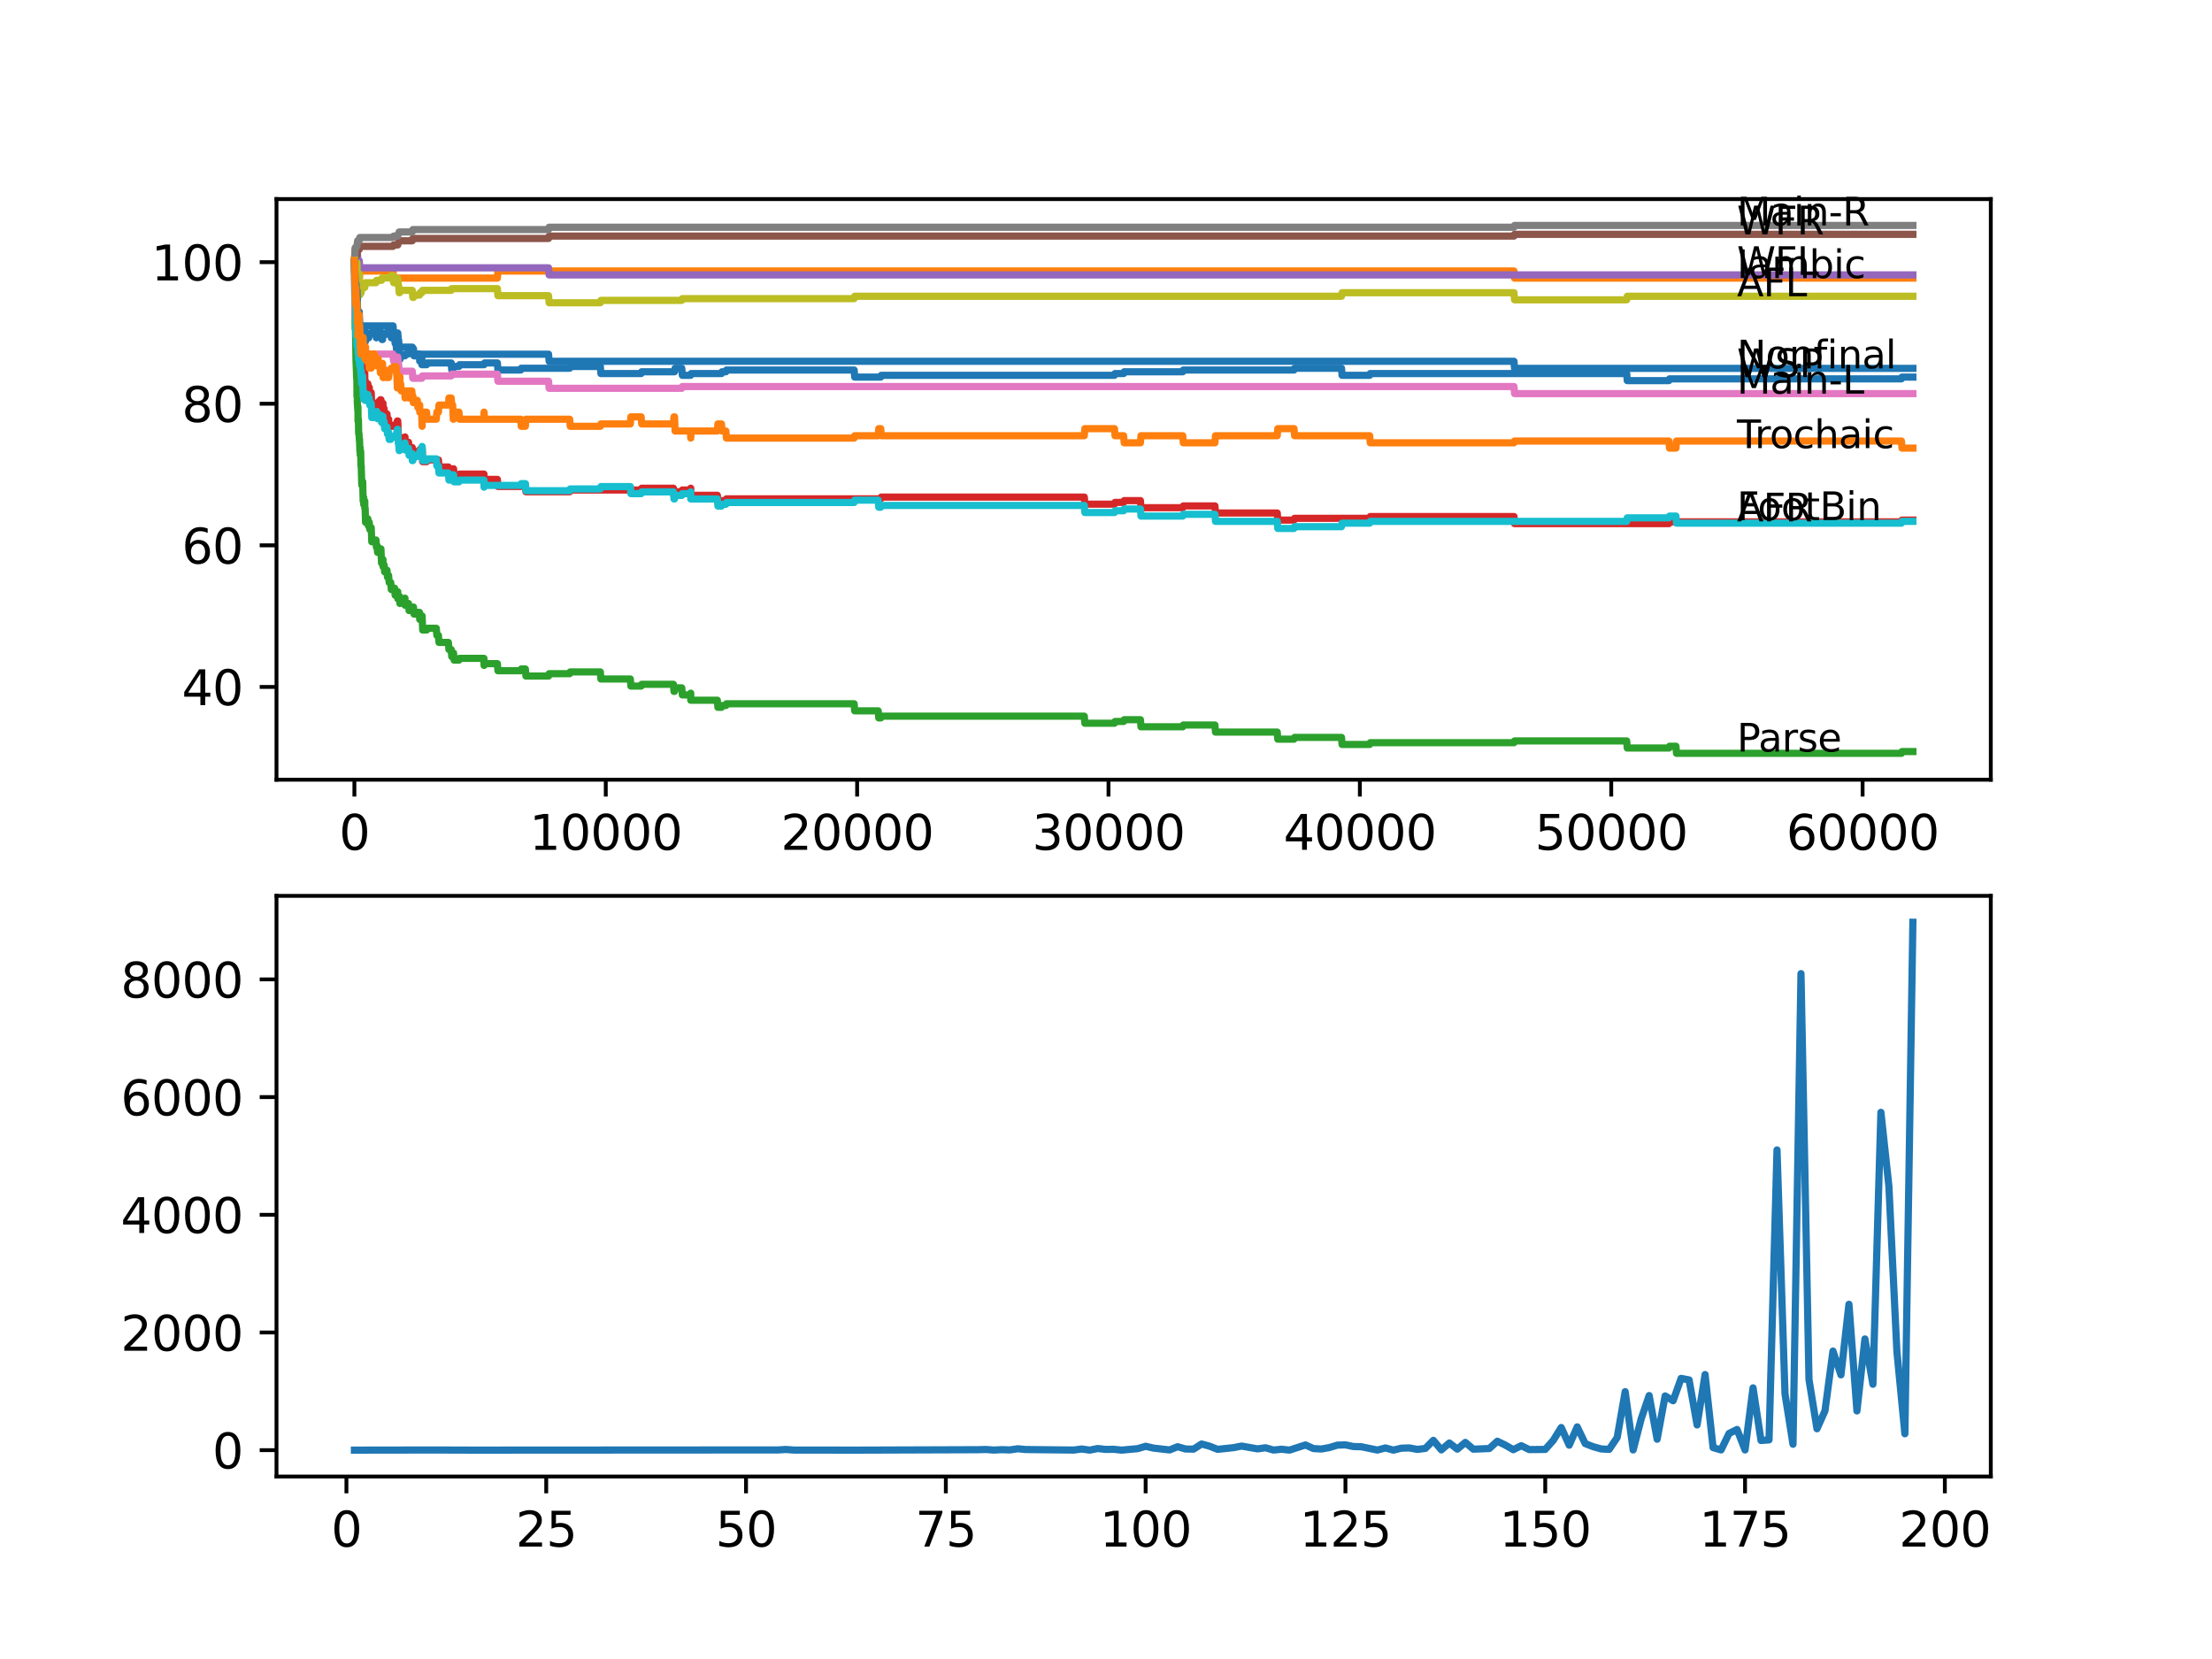 <?xml version="1.0" encoding="utf-8" standalone="no"?>
<!DOCTYPE svg PUBLIC "-//W3C//DTD SVG 1.1//EN"
  "http://www.w3.org/Graphics/SVG/1.1/DTD/svg11.dtd">
<svg xmlns:xlink="http://www.w3.org/1999/xlink" width="460.8pt" height="345.6pt" viewBox="0 0 460.8 345.6" xmlns="http://www.w3.org/2000/svg" version="1.1">
 <defs>
  <style type="text/css">*{stroke-linejoin: round; stroke-linecap: butt}</style>
 </defs>
 <g id="figure_1">
  <g id="patch_1">
   <path d="M 0 345.6 
L 460.8 345.6 
L 460.8 0 
L 0 0 
z
" style="fill: #ffffff"/>
  </g>
  <g id="axes_1">
   <g id="patch_2">
    <path d="M 57.6 162.432 
L 414.72 162.432 
L 414.72 41.472 
L 57.6 41.472 
z
" style="fill: #ffffff"/>
   </g>
   <g id="matplotlib.axis_1">
    <g id="xtick_1">
     <g id="line2d_1">
      <defs>
       <path id="m2c2f6fffdc" d="M 0 0 
L 0 3.5 
" style="stroke: #000000; stroke-width: 0.8"/>
      </defs>
      <g>
       <use xlink:href="#m2c2f6fffdc" x="73.827" y="162.432" style="stroke: #000000; stroke-width: 0.8"/>
      </g>
     </g>
     <g id="text_1">
      <!-- 0 -->
      <g transform="translate(70.646 177.03)scale(0.1 -0.1)">
       <defs>
        <path id="DejaVuSans-30" d="M 2034 4250 
Q 1547 4250 1301 3770 
Q 1056 3291 1056 2328 
Q 1056 1369 1301 889 
Q 1547 409 2034 409 
Q 2525 409 2770 889 
Q 3016 1369 3016 2328 
Q 3016 3291 2770 3770 
Q 2525 4250 2034 4250 
z
M 2034 4750 
Q 2819 4750 3233 4129 
Q 3647 3509 3647 2328 
Q 3647 1150 3233 529 
Q 2819 -91 2034 -91 
Q 1250 -91 836 529 
Q 422 1150 422 2328 
Q 422 3509 836 4129 
Q 1250 4750 2034 4750 
z
" transform="scale(0.016)"/>
       </defs>
       <use xlink:href="#DejaVuSans-30"/>
      </g>
     </g>
    </g>
    <g id="xtick_2">
     <g id="line2d_2">
      <g>
       <use xlink:href="#m2c2f6fffdc" x="126.192" y="162.432" style="stroke: #000000; stroke-width: 0.8"/>
      </g>
     </g>
     <g id="text_2">
      <!-- 10000 -->
      <g transform="translate(110.286 177.03)scale(0.1 -0.1)">
       <defs>
        <path id="DejaVuSans-31" d="M 794 531 
L 1825 531 
L 1825 4091 
L 703 3866 
L 703 4441 
L 1819 4666 
L 2450 4666 
L 2450 531 
L 3481 531 
L 3481 0 
L 794 0 
L 794 531 
z
" transform="scale(0.016)"/>
       </defs>
       <use xlink:href="#DejaVuSans-31"/>
       <use xlink:href="#DejaVuSans-30" x="63.623"/>
       <use xlink:href="#DejaVuSans-30" x="127.246"/>
       <use xlink:href="#DejaVuSans-30" x="190.869"/>
       <use xlink:href="#DejaVuSans-30" x="254.492"/>
      </g>
     </g>
    </g>
    <g id="xtick_3">
     <g id="line2d_3">
      <g>
       <use xlink:href="#m2c2f6fffdc" x="178.556" y="162.432" style="stroke: #000000; stroke-width: 0.8"/>
      </g>
     </g>
     <g id="text_3">
      <!-- 20000 -->
      <g transform="translate(162.65 177.03)scale(0.1 -0.1)">
       <defs>
        <path id="DejaVuSans-32" d="M 1228 531 
L 3431 531 
L 3431 0 
L 469 0 
L 469 531 
Q 828 903 1448 1529 
Q 2069 2156 2228 2338 
Q 2531 2678 2651 2914 
Q 2772 3150 2772 3378 
Q 2772 3750 2511 3984 
Q 2250 4219 1831 4219 
Q 1534 4219 1204 4116 
Q 875 4013 500 3803 
L 500 4441 
Q 881 4594 1212 4672 
Q 1544 4750 1819 4750 
Q 2544 4750 2975 4387 
Q 3406 4025 3406 3419 
Q 3406 3131 3298 2873 
Q 3191 2616 2906 2266 
Q 2828 2175 2409 1742 
Q 1991 1309 1228 531 
z
" transform="scale(0.016)"/>
       </defs>
       <use xlink:href="#DejaVuSans-32"/>
       <use xlink:href="#DejaVuSans-30" x="63.623"/>
       <use xlink:href="#DejaVuSans-30" x="127.246"/>
       <use xlink:href="#DejaVuSans-30" x="190.869"/>
       <use xlink:href="#DejaVuSans-30" x="254.492"/>
      </g>
     </g>
    </g>
    <g id="xtick_4">
     <g id="line2d_4">
      <g>
       <use xlink:href="#m2c2f6fffdc" x="230.921" y="162.432" style="stroke: #000000; stroke-width: 0.8"/>
      </g>
     </g>
     <g id="text_4">
      <!-- 30000 -->
      <g transform="translate(215.015 177.03)scale(0.1 -0.1)">
       <defs>
        <path id="DejaVuSans-33" d="M 2597 2516 
Q 3050 2419 3304 2112 
Q 3559 1806 3559 1356 
Q 3559 666 3084 287 
Q 2609 -91 1734 -91 
Q 1441 -91 1130 -33 
Q 819 25 488 141 
L 488 750 
Q 750 597 1062 519 
Q 1375 441 1716 441 
Q 2309 441 2620 675 
Q 2931 909 2931 1356 
Q 2931 1769 2642 2001 
Q 2353 2234 1838 2234 
L 1294 2234 
L 1294 2753 
L 1863 2753 
Q 2328 2753 2575 2939 
Q 2822 3125 2822 3475 
Q 2822 3834 2567 4026 
Q 2313 4219 1838 4219 
Q 1578 4219 1281 4162 
Q 984 4106 628 3988 
L 628 4550 
Q 988 4650 1302 4700 
Q 1616 4750 1894 4750 
Q 2613 4750 3031 4423 
Q 3450 4097 3450 3541 
Q 3450 3153 3228 2886 
Q 3006 2619 2597 2516 
z
" transform="scale(0.016)"/>
       </defs>
       <use xlink:href="#DejaVuSans-33"/>
       <use xlink:href="#DejaVuSans-30" x="63.623"/>
       <use xlink:href="#DejaVuSans-30" x="127.246"/>
       <use xlink:href="#DejaVuSans-30" x="190.869"/>
       <use xlink:href="#DejaVuSans-30" x="254.492"/>
      </g>
     </g>
    </g>
    <g id="xtick_5">
     <g id="line2d_5">
      <g>
       <use xlink:href="#m2c2f6fffdc" x="283.285" y="162.432" style="stroke: #000000; stroke-width: 0.8"/>
      </g>
     </g>
     <g id="text_5">
      <!-- 40000 -->
      <g transform="translate(267.379 177.03)scale(0.1 -0.1)">
       <defs>
        <path id="DejaVuSans-34" d="M 2419 4116 
L 825 1625 
L 2419 1625 
L 2419 4116 
z
M 2253 4666 
L 3047 4666 
L 3047 1625 
L 3713 1625 
L 3713 1100 
L 3047 1100 
L 3047 0 
L 2419 0 
L 2419 1100 
L 313 1100 
L 313 1709 
L 2253 4666 
z
" transform="scale(0.016)"/>
       </defs>
       <use xlink:href="#DejaVuSans-34"/>
       <use xlink:href="#DejaVuSans-30" x="63.623"/>
       <use xlink:href="#DejaVuSans-30" x="127.246"/>
       <use xlink:href="#DejaVuSans-30" x="190.869"/>
       <use xlink:href="#DejaVuSans-30" x="254.492"/>
      </g>
     </g>
    </g>
    <g id="xtick_6">
     <g id="line2d_6">
      <g>
       <use xlink:href="#m2c2f6fffdc" x="335.65" y="162.432" style="stroke: #000000; stroke-width: 0.8"/>
      </g>
     </g>
     <g id="text_6">
      <!-- 50000 -->
      <g transform="translate(319.744 177.03)scale(0.1 -0.1)">
       <defs>
        <path id="DejaVuSans-35" d="M 691 4666 
L 3169 4666 
L 3169 4134 
L 1269 4134 
L 1269 2991 
Q 1406 3038 1543 3061 
Q 1681 3084 1819 3084 
Q 2600 3084 3056 2656 
Q 3513 2228 3513 1497 
Q 3513 744 3044 326 
Q 2575 -91 1722 -91 
Q 1428 -91 1123 -41 
Q 819 9 494 109 
L 494 744 
Q 775 591 1075 516 
Q 1375 441 1709 441 
Q 2250 441 2565 725 
Q 2881 1009 2881 1497 
Q 2881 1984 2565 2268 
Q 2250 2553 1709 2553 
Q 1456 2553 1204 2497 
Q 953 2441 691 2322 
L 691 4666 
z
" transform="scale(0.016)"/>
       </defs>
       <use xlink:href="#DejaVuSans-35"/>
       <use xlink:href="#DejaVuSans-30" x="63.623"/>
       <use xlink:href="#DejaVuSans-30" x="127.246"/>
       <use xlink:href="#DejaVuSans-30" x="190.869"/>
       <use xlink:href="#DejaVuSans-30" x="254.492"/>
      </g>
     </g>
    </g>
    <g id="xtick_7">
     <g id="line2d_7">
      <g>
       <use xlink:href="#m2c2f6fffdc" x="388.014" y="162.432" style="stroke: #000000; stroke-width: 0.8"/>
      </g>
     </g>
     <g id="text_7">
      <!-- 60000 -->
      <g transform="translate(372.108 177.03)scale(0.1 -0.1)">
       <defs>
        <path id="DejaVuSans-36" d="M 2113 2584 
Q 1688 2584 1439 2293 
Q 1191 2003 1191 1497 
Q 1191 994 1439 701 
Q 1688 409 2113 409 
Q 2538 409 2786 701 
Q 3034 994 3034 1497 
Q 3034 2003 2786 2293 
Q 2538 2584 2113 2584 
z
M 3366 4563 
L 3366 3988 
Q 3128 4100 2886 4159 
Q 2644 4219 2406 4219 
Q 1781 4219 1451 3797 
Q 1122 3375 1075 2522 
Q 1259 2794 1537 2939 
Q 1816 3084 2150 3084 
Q 2853 3084 3261 2657 
Q 3669 2231 3669 1497 
Q 3669 778 3244 343 
Q 2819 -91 2113 -91 
Q 1303 -91 875 529 
Q 447 1150 447 2328 
Q 447 3434 972 4092 
Q 1497 4750 2381 4750 
Q 2619 4750 2861 4703 
Q 3103 4656 3366 4563 
z
" transform="scale(0.016)"/>
       </defs>
       <use xlink:href="#DejaVuSans-36"/>
       <use xlink:href="#DejaVuSans-30" x="63.623"/>
       <use xlink:href="#DejaVuSans-30" x="127.246"/>
       <use xlink:href="#DejaVuSans-30" x="190.869"/>
       <use xlink:href="#DejaVuSans-30" x="254.492"/>
      </g>
     </g>
    </g>
   </g>
   <g id="matplotlib.axis_2">
    <g id="ytick_1">
     <g id="line2d_8">
      <defs>
       <path id="m0e33eed264" d="M 0 0 
L -3.5 0 
" style="stroke: #000000; stroke-width: 0.8"/>
      </defs>
      <g>
       <use xlink:href="#m0e33eed264" x="57.6" y="143.096" style="stroke: #000000; stroke-width: 0.8"/>
      </g>
     </g>
     <g id="text_8">
      <!-- 40 -->
      <g transform="translate(37.875 146.895)scale(0.1 -0.1)">
       <use xlink:href="#DejaVuSans-34"/>
       <use xlink:href="#DejaVuSans-30" x="63.623"/>
      </g>
     </g>
    </g>
    <g id="ytick_2">
     <g id="line2d_9">
      <g>
       <use xlink:href="#m0e33eed264" x="57.6" y="113.602" style="stroke: #000000; stroke-width: 0.8"/>
      </g>
     </g>
     <g id="text_9">
      <!-- 60 -->
      <g transform="translate(37.875 117.401)scale(0.1 -0.1)">
       <use xlink:href="#DejaVuSans-36"/>
       <use xlink:href="#DejaVuSans-30" x="63.623"/>
      </g>
     </g>
    </g>
    <g id="ytick_3">
     <g id="line2d_10">
      <g>
       <use xlink:href="#m0e33eed264" x="57.6" y="84.108" style="stroke: #000000; stroke-width: 0.8"/>
      </g>
     </g>
     <g id="text_10">
      <!-- 80 -->
      <g transform="translate(37.875 87.907)scale(0.1 -0.1)">
       <defs>
        <path id="DejaVuSans-38" d="M 2034 2216 
Q 1584 2216 1326 1975 
Q 1069 1734 1069 1313 
Q 1069 891 1326 650 
Q 1584 409 2034 409 
Q 2484 409 2743 651 
Q 3003 894 3003 1313 
Q 3003 1734 2745 1975 
Q 2488 2216 2034 2216 
z
M 1403 2484 
Q 997 2584 770 2862 
Q 544 3141 544 3541 
Q 544 4100 942 4425 
Q 1341 4750 2034 4750 
Q 2731 4750 3128 4425 
Q 3525 4100 3525 3541 
Q 3525 3141 3298 2862 
Q 3072 2584 2669 2484 
Q 3125 2378 3379 2068 
Q 3634 1759 3634 1313 
Q 3634 634 3220 271 
Q 2806 -91 2034 -91 
Q 1263 -91 848 271 
Q 434 634 434 1313 
Q 434 1759 690 2068 
Q 947 2378 1403 2484 
z
M 1172 3481 
Q 1172 3119 1398 2916 
Q 1625 2713 2034 2713 
Q 2441 2713 2670 2916 
Q 2900 3119 2900 3481 
Q 2900 3844 2670 4047 
Q 2441 4250 2034 4250 
Q 1625 4250 1398 4047 
Q 1172 3844 1172 3481 
z
" transform="scale(0.016)"/>
       </defs>
       <use xlink:href="#DejaVuSans-38"/>
       <use xlink:href="#DejaVuSans-30" x="63.623"/>
      </g>
     </g>
    </g>
    <g id="ytick_4">
     <g id="line2d_11">
      <g>
       <use xlink:href="#m0e33eed264" x="57.6" y="54.614" style="stroke: #000000; stroke-width: 0.8"/>
      </g>
     </g>
     <g id="text_11">
      <!-- 100 -->
      <g transform="translate(31.512 58.413)scale(0.1 -0.1)">
       <use xlink:href="#DejaVuSans-31"/>
       <use xlink:href="#DejaVuSans-30" x="63.623"/>
       <use xlink:href="#DejaVuSans-30" x="127.246"/>
      </g>
     </g>
    </g>
   </g>
   <g id="line2d_12">
    <path d="M 73.833 54.245 
L 73.843 53.95 
L 73.88 55.671 
L 73.901 54.934 
L 73.99 59.8 
L 74.026 59.431 
L 74.037 59.431 
L 74.147 61.521 
L 74.152 61.152 
L 74.168 61.152 
L 74.194 64.101 
L 74.283 63.364 
L 74.346 62.258 
L 74.351 63.733 
L 74.403 62.627 
L 74.409 62.627 
L 74.43 62.258 
L 74.44 65.207 
L 74.482 64.839 
L 74.545 66.313 
L 74.592 65.576 
L 74.65 65.576 
L 74.707 65.207 
L 74.712 66.682 
L 74.744 66.682 
L 74.822 66.682 
L 74.828 66.313 
L 74.901 68.525 
L 74.906 68.525 
L 74.943 68.525 
L 74.948 70 
L 75.053 68.894 
L 75.069 68.894 
L 75.184 68.157 
L 75.257 69.631 
L 75.294 69.263 
L 75.325 69.263 
L 75.44 70.737 
L 75.451 70.737 
L 75.576 69.631 
L 75.655 69.631 
L 75.781 68.525 
L 75.922 68.525 
L 75.99 68.157 
L 75.995 69.631 
L 76.016 69.631 
L 76.074 69.631 
L 76.147 71.106 
L 76.184 70.737 
L 76.283 70.737 
L 76.399 70.369 
L 76.812 70.369 
L 76.933 69.631 
L 77.226 69.631 
L 77.341 69.263 
L 77.975 69.263 
L 78.09 68.894 
L 78.331 68.894 
L 78.404 70.369 
L 78.441 70 
L 78.765 70 
L 78.881 69.631 
L 79.132 69.631 
L 79.247 69.263 
L 79.472 69.263 
L 79.588 70.737 
L 79.687 70.737 
L 79.813 69.631 
L 80.473 69.631 
L 80.588 69.263 
L 80.719 69.263 
L 80.834 68.894 
L 81.405 68.894 
L 81.52 70.369 
L 81.876 70.369 
L 81.991 70.074 
L 82.201 70.074 
L 82.316 71.549 
L 82.504 71.549 
L 82.619 73.023 
L 82.651 73.023 
L 82.771 72.286 
L 82.866 72.286 
L 82.981 73.761 
L 83.044 73.761 
L 83.159 73.392 
L 83.243 73.392 
L 83.311 74.867 
L 83.353 74.498 
L 83.468 74.498 
L 83.583 74.129 
L 84.342 74.129 
L 84.457 73.761 
L 85.007 73.761 
L 85.123 73.392 
L 85.793 73.392 
L 85.908 73.023 
L 85.992 73.023 
L 86.107 72.655 
L 86.138 72.655 
L 86.254 74.129 
L 86.934 74.129 
L 87.05 73.761 
L 87.39 73.761 
L 87.432 75.235 
L 87.5 74.867 
L 87.83 74.867 
L 87.882 74.498 
L 87.887 75.973 
L 87.924 75.973 
L 88.872 75.973 
L 88.987 75.604 
L 93.993 75.604 
L 94.108 77.079 
L 94.302 77.079 
L 94.422 76.341 
L 95.611 76.341 
L 95.726 75.973 
L 100.837 75.973 
L 100.952 75.604 
L 103.612 75.604 
L 103.728 77.079 
L 108.472 77.079 
L 108.587 76.71 
L 118.672 76.71 
L 118.788 76.341 
L 125.061 76.341 
L 125.176 77.816 
L 133.56 77.816 
L 133.675 77.447 
L 140.519 77.447 
L 140.639 76.71 
L 142.027 76.71 
L 142.142 78.185 
L 143.87 78.185 
L 143.985 77.816 
L 150.301 77.816 
L 150.416 77.447 
L 151.217 77.447 
L 151.332 77.079 
L 177.933 77.079 
L 178.049 78.553 
L 183.473 78.553 
L 183.589 78.185 
L 232.167 78.185 
L 232.282 77.816 
L 234.073 77.816 
L 234.188 77.447 
L 246.389 77.447 
L 246.505 77.079 
L 269.566 77.079 
L 269.681 76.71 
L 279.463 76.71 
L 279.578 78.185 
L 285.328 78.185 
L 285.443 77.816 
L 338.87 77.816 
L 338.986 79.291 
L 347.668 79.291 
L 347.783 78.922 
L 396.105 78.922 
L 396.22 78.553 
L 398.487 78.553 
L 398.487 78.553 
" clip-path="url(#pdcbda354fb)" style="fill: none; stroke: #1f77b4; stroke-width: 1.5; stroke-linecap: square"/>
   </g>
   <g id="line2d_13">
    <path d="M 73.833 54.614 
L 73.843 56.089 
L 73.932 52.033 
L 74.372 52.033 
L 74.493 54.983 
L 74.828 54.983 
L 74.896 57.932 
L 74.943 56.457 
L 81.876 56.457 
L 81.991 57.932 
L 103.612 57.932 
L 103.728 56.457 
L 315.39 56.457 
L 315.505 57.932 
L 398.487 57.932 
L 398.487 57.932 
" clip-path="url(#pdcbda354fb)" style="fill: none; stroke: #ff7f0e; stroke-width: 1.5; stroke-linecap: square"/>
   </g>
   <g id="line2d_14">
    <path d="M 73.833 56.089 
L 73.869 55.302 
L 73.88 58.252 
L 73.885 58.252 
L 73.99 68.525 
L 74.026 67.862 
L 74.037 67.862 
L 74.173 75.555 
L 74.184 75.555 
L 74.304 78.873 
L 74.309 78.873 
L 74.346 78.136 
L 74.362 82.56 
L 74.377 81.822 
L 74.383 81.822 
L 74.43 81.085 
L 74.44 84.034 
L 74.545 85.509 
L 74.55 85.14 
L 74.555 85.14 
L 74.571 84.772 
L 74.582 87.721 
L 74.629 87.721 
L 74.65 87.721 
L 74.665 87.352 
L 74.712 90.302 
L 74.723 90.302 
L 74.775 90.302 
L 74.875 91.85 
L 74.89 91.482 
L 74.896 91.482 
L 74.974 94.062 
L 75.011 93.694 
L 75.016 93.694 
L 75.042 93.325 
L 75.048 94.8 
L 75.116 94.431 
L 75.121 94.431 
L 75.142 94.062 
L 75.189 97.012 
L 75.194 97.012 
L 75.247 97.012 
L 75.367 101.067 
L 75.451 101.067 
L 75.55 100.33 
L 75.655 104.385 
L 75.671 103.648 
L 75.77 103.648 
L 75.775 105.123 
L 75.88 104.754 
L 75.922 104.754 
L 75.99 104.385 
L 75.995 105.86 
L 76.016 105.86 
L 76.069 105.86 
L 76.147 108.809 
L 76.184 108.441 
L 76.283 108.441 
L 76.399 108.072 
L 76.629 108.072 
L 76.744 109.547 
L 76.812 109.547 
L 76.917 108.809 
L 77.032 110.284 
L 77.226 110.284 
L 77.331 109.915 
L 77.451 112.865 
L 77.975 112.865 
L 78.09 112.496 
L 78.331 112.496 
L 78.404 113.971 
L 78.441 113.602 
L 78.54 113.602 
L 78.655 115.077 
L 78.765 115.077 
L 78.881 114.708 
L 79.132 114.708 
L 79.247 114.339 
L 79.357 114.339 
L 79.478 117.289 
L 79.687 117.289 
L 79.781 116.552 
L 79.787 118.026 
L 79.792 117.658 
L 80.007 117.658 
L 80.122 119.132 
L 80.473 119.132 
L 80.588 118.764 
L 80.614 118.764 
L 80.719 120.238 
L 80.724 119.87 
L 80.954 119.87 
L 81.069 121.344 
L 81.405 121.344 
L 81.52 122.819 
L 81.876 122.819 
L 81.991 122.524 
L 82.201 122.524 
L 82.316 123.999 
L 82.651 123.999 
L 82.771 123.261 
L 82.86 123.261 
L 82.866 124.736 
L 82.97 124.245 
L 83.243 124.245 
L 83.311 125.719 
L 83.353 125.351 
L 83.468 125.351 
L 83.583 124.982 
L 84.342 124.982 
L 84.368 124.613 
L 84.374 126.088 
L 84.437 126.088 
L 85.007 126.088 
L 85.102 125.719 
L 85.217 127.194 
L 85.793 127.194 
L 85.908 126.825 
L 85.992 126.825 
L 86.107 126.457 
L 86.138 126.457 
L 86.254 127.931 
L 86.934 127.931 
L 87.05 127.563 
L 87.39 127.563 
L 87.432 129.037 
L 87.5 128.669 
L 87.83 128.669 
L 87.934 128.3 
L 88.055 131.249 
L 88.872 131.249 
L 88.987 130.881 
L 90.888 130.881 
L 91.003 132.355 
L 91.333 132.355 
L 91.448 133.83 
L 93.407 133.83 
L 93.522 135.305 
L 93.993 135.305 
L 94.108 136.78 
L 94.302 136.78 
L 94.422 136.042 
L 94.485 136.042 
L 94.6 137.517 
L 95.611 137.517 
L 95.726 137.148 
L 100.816 137.148 
L 100.837 138.623 
L 100.926 138.254 
L 103.612 138.254 
L 103.728 139.729 
L 108.472 139.729 
L 108.587 139.36 
L 109.446 139.36 
L 109.561 140.835 
L 114.274 140.835 
L 114.389 140.343 
L 118.672 140.343 
L 118.788 139.975 
L 125.061 139.975 
L 125.176 141.449 
L 131.313 141.449 
L 131.428 142.924 
L 133.56 142.924 
L 133.675 142.555 
L 140.288 142.555 
L 140.404 144.03 
L 140.519 144.03 
L 140.639 143.293 
L 142.027 143.293 
L 142.142 144.768 
L 143.87 144.768 
L 143.891 144.399 
L 143.896 145.874 
L 143.964 145.874 
L 149.437 145.874 
L 149.552 147.348 
L 150.301 147.348 
L 150.416 146.98 
L 151.217 146.98 
L 151.332 146.611 
L 177.933 146.611 
L 178.049 148.086 
L 182.945 148.086 
L 183.06 149.56 
L 183.473 149.56 
L 183.589 149.192 
L 225.878 149.192 
L 225.993 150.666 
L 232.167 150.666 
L 232.282 150.298 
L 234.073 150.298 
L 234.188 149.929 
L 237.571 149.929 
L 237.686 151.404 
L 246.389 151.404 
L 246.505 151.035 
L 253.092 151.035 
L 253.207 152.51 
L 266.073 152.51 
L 266.188 153.984 
L 269.566 153.984 
L 269.681 153.616 
L 279.463 153.616 
L 279.578 155.09 
L 285.328 155.09 
L 285.443 154.722 
L 315.39 154.722 
L 315.505 154.353 
L 338.87 154.353 
L 338.986 155.828 
L 347.668 155.828 
L 347.783 155.459 
L 349.129 155.459 
L 349.244 156.934 
L 396.105 156.934 
L 396.22 156.565 
L 398.487 156.565 
L 398.487 156.565 
" clip-path="url(#pdcbda354fb)" style="fill: none; stroke: #2ca02c; stroke-width: 1.5; stroke-linecap: square"/>
   </g>
   <g id="line2d_15">
    <path d="M 73.833 54.614 
L 73.885 54.614 
L 73.969 60.513 
L 74.011 59.898 
L 74.021 59.898 
L 74.063 59.235 
L 74.068 60.709 
L 74.095 60.341 
L 74.194 62.995 
L 74.21 62.627 
L 74.22 62.627 
L 74.309 64.839 
L 74.335 64.101 
L 74.351 64.101 
L 74.472 67.419 
L 74.545 67.419 
L 74.576 66.682 
L 74.582 68.157 
L 74.644 68.157 
L 74.65 68.157 
L 74.665 67.788 
L 74.671 69.263 
L 74.744 69.263 
L 74.775 69.263 
L 74.901 74.056 
L 74.943 74.056 
L 74.964 73.318 
L 74.969 74.793 
L 75.042 74.056 
L 75.069 75.53 
L 75.152 74.793 
L 75.247 74.793 
L 75.257 76.268 
L 75.357 75.899 
L 75.451 75.899 
L 75.55 75.162 
L 75.655 77.742 
L 75.665 77.374 
L 75.77 77.005 
L 75.775 78.48 
L 75.88 78.111 
L 75.922 78.111 
L 75.99 77.742 
L 75.995 79.217 
L 76.016 79.217 
L 76.069 79.217 
L 76.147 80.692 
L 76.179 80.323 
L 76.283 80.323 
L 76.399 79.954 
L 76.629 79.954 
L 76.744 81.429 
L 76.812 81.429 
L 76.917 80.692 
L 77.032 82.166 
L 77.226 82.166 
L 77.331 81.798 
L 77.451 84.747 
L 77.975 84.747 
L 78.09 84.378 
L 78.404 84.378 
L 78.519 84.01 
L 78.765 84.01 
L 78.881 83.641 
L 79.132 83.641 
L 79.247 83.272 
L 79.357 83.272 
L 79.472 84.747 
L 79.687 84.747 
L 79.781 84.01 
L 79.787 85.484 
L 79.792 85.116 
L 80.007 85.116 
L 80.122 86.591 
L 80.473 86.591 
L 80.588 86.222 
L 80.614 86.222 
L 80.719 87.697 
L 80.724 87.328 
L 80.954 87.328 
L 81.069 88.803 
L 82.201 88.803 
L 82.316 88.434 
L 82.651 88.434 
L 82.771 87.697 
L 82.86 87.697 
L 82.981 90.646 
L 83.044 90.646 
L 83.159 92.121 
L 83.311 92.121 
L 83.426 91.752 
L 83.468 91.752 
L 83.583 91.383 
L 84.342 91.383 
L 84.368 91.015 
L 84.374 92.489 
L 84.437 92.489 
L 85.007 92.489 
L 85.102 92.121 
L 85.217 93.595 
L 85.793 93.595 
L 85.882 93.227 
L 85.887 94.701 
L 85.992 94.701 
L 86.107 94.333 
L 86.934 94.333 
L 87.05 93.964 
L 87.432 93.964 
L 87.547 93.595 
L 87.83 93.595 
L 87.934 93.227 
L 88.055 96.176 
L 88.872 96.176 
L 88.987 95.807 
L 91.333 95.807 
L 91.448 97.282 
L 93.407 97.282 
L 93.522 98.757 
L 93.993 98.757 
L 94.108 98.388 
L 94.302 98.388 
L 94.422 97.651 
L 94.485 97.651 
L 94.6 99.125 
L 95.611 99.125 
L 95.726 98.757 
L 100.816 98.757 
L 100.837 100.232 
L 100.926 99.863 
L 103.612 99.863 
L 103.728 101.338 
L 108.472 101.338 
L 108.587 100.969 
L 109.446 100.969 
L 109.561 102.444 
L 118.672 102.444 
L 118.788 102.075 
L 133.56 102.075 
L 133.675 101.706 
L 140.288 101.706 
L 140.404 103.181 
L 140.519 103.181 
L 140.639 102.444 
L 142.027 102.444 
L 142.142 102.075 
L 143.87 102.075 
L 143.891 101.706 
L 143.896 103.181 
L 143.964 103.181 
L 149.437 103.181 
L 149.552 104.656 
L 150.301 104.656 
L 150.416 104.287 
L 151.217 104.287 
L 151.332 103.918 
L 183.473 103.918 
L 183.589 103.55 
L 225.878 103.55 
L 225.993 105.024 
L 232.167 105.024 
L 232.282 104.656 
L 234.073 104.656 
L 234.188 104.287 
L 237.571 104.287 
L 237.686 105.762 
L 246.389 105.762 
L 246.505 105.393 
L 253.092 105.393 
L 253.207 106.868 
L 266.073 106.868 
L 266.188 108.342 
L 269.566 108.342 
L 269.681 107.974 
L 285.328 107.974 
L 285.443 107.605 
L 315.39 107.605 
L 315.505 109.08 
L 347.668 109.08 
L 347.783 108.711 
L 396.105 108.711 
L 396.22 108.342 
L 398.487 108.342 
L 398.487 108.342 
" clip-path="url(#pdcbda354fb)" style="fill: none; stroke: #d62728; stroke-width: 1.5; stroke-linecap: square"/>
   </g>
   <g id="line2d_16">
    <path d="M 73.833 54.614 
L 73.864 54.614 
L 73.985 53.336 
L 74.058 53.336 
L 74.173 52.844 
L 74.461 52.844 
L 74.576 54.319 
L 74.843 54.319 
L 74.959 55.794 
L 114.274 55.794 
L 114.389 57.269 
L 398.487 57.269 
L 398.487 57.269 
" clip-path="url(#pdcbda354fb)" style="fill: none; stroke: #9467bd; stroke-width: 1.5; stroke-linecap: square"/>
   </g>
   <g id="line2d_17">
    <path d="M 73.833 54.614 
L 73.953 53.95 
L 73.958 53.95 
L 74.074 53.459 
L 74.147 53.459 
L 74.262 53.09 
L 74.372 53.09 
L 74.498 51.984 
L 74.828 51.984 
L 74.948 51.321 
L 81.876 51.321 
L 81.991 51.026 
L 82.866 51.026 
L 82.981 50.534 
L 83.044 50.534 
L 83.159 50.165 
L 85.882 50.165 
L 85.997 49.674 
L 114.274 49.674 
L 114.389 49.182 
L 315.39 49.182 
L 315.505 48.814 
L 398.487 48.814 
L 398.487 48.814 
" clip-path="url(#pdcbda354fb)" style="fill: none; stroke: #8c564b; stroke-width: 1.5; stroke-linecap: square"/>
   </g>
   <g id="line2d_18">
    <path d="M 73.833 56.089 
L 73.969 66.117 
L 73.974 65.871 
L 73.985 65.871 
L 74.105 64.175 
L 74.147 64.175 
L 74.168 65.65 
L 74.257 65.158 
L 74.372 65.158 
L 74.482 68.722 
L 74.493 68.23 
L 74.828 68.23 
L 74.943 72.655 
L 74.948 72.286 
L 75.99 72.286 
L 76.105 73.761 
L 81.876 73.761 
L 81.991 75.235 
L 82.201 75.235 
L 82.316 74.867 
L 82.504 74.867 
L 82.619 74.375 
L 82.866 74.375 
L 82.981 75.85 
L 83.044 75.85 
L 83.159 77.324 
L 85.882 77.324 
L 85.997 78.799 
L 87.882 78.799 
L 87.997 78.308 
L 93.993 78.308 
L 94.108 77.939 
L 103.612 77.939 
L 103.728 79.414 
L 114.274 79.414 
L 114.389 80.888 
L 142.027 80.888 
L 142.142 80.52 
L 315.39 80.52 
L 315.505 81.994 
L 398.487 81.994 
L 398.487 81.994 
" clip-path="url(#pdcbda354fb)" style="fill: none; stroke: #e377c2; stroke-width: 1.5; stroke-linecap: square"/>
   </g>
   <g id="line2d_19">
    <path d="M 73.833 54.245 
L 73.99 51.615 
L 74.147 51.615 
L 74.262 51.247 
L 74.372 51.247 
L 74.498 50.141 
L 74.828 50.141 
L 74.948 49.477 
L 81.876 49.477 
L 81.991 49.182 
L 82.866 49.182 
L 82.981 48.691 
L 83.044 48.691 
L 83.159 48.322 
L 85.882 48.322 
L 85.997 47.83 
L 114.274 47.83 
L 114.389 47.339 
L 315.39 47.339 
L 315.505 46.97 
L 398.487 46.97 
L 398.487 46.97 
" clip-path="url(#pdcbda354fb)" style="fill: none; stroke: #7f7f7f; stroke-width: 1.5; stroke-linecap: square"/>
   </g>
   <g id="line2d_20">
    <path d="M 73.833 54.245 
L 73.932 58.178 
L 73.953 57.883 
L 73.964 58.62 
L 74.074 56.236 
L 74.1 56.236 
L 74.147 55.204 
L 74.152 56.679 
L 74.22 55.45 
L 74.346 55.45 
L 74.372 54.712 
L 74.388 57.662 
L 74.445 56.802 
L 74.461 56.802 
L 74.482 58.276 
L 74.571 57.785 
L 74.707 57.785 
L 74.822 57.047 
L 74.828 57.047 
L 74.943 61.471 
L 74.948 61.103 
L 75.184 61.103 
L 75.299 60.611 
L 75.325 60.611 
L 75.44 59.874 
L 75.99 59.874 
L 76.111 58.891 
L 78.331 58.891 
L 78.446 58.399 
L 79.472 58.399 
L 79.588 57.908 
L 81.405 57.908 
L 81.52 57.416 
L 81.876 57.416 
L 81.991 58.891 
L 82.201 58.891 
L 82.316 58.522 
L 82.504 58.522 
L 82.619 58.03 
L 82.866 58.03 
L 82.981 59.505 
L 83.044 59.505 
L 83.159 60.98 
L 83.243 60.98 
L 83.358 60.488 
L 85.882 60.488 
L 85.997 61.963 
L 86.138 61.963 
L 86.254 61.471 
L 87.39 61.471 
L 87.505 60.98 
L 87.882 60.98 
L 87.997 60.488 
L 93.993 60.488 
L 94.108 60.12 
L 103.612 60.12 
L 103.728 61.594 
L 114.274 61.594 
L 114.389 63.069 
L 125.061 63.069 
L 125.176 62.577 
L 142.027 62.577 
L 142.142 62.209 
L 177.933 62.209 
L 178.049 61.717 
L 279.463 61.717 
L 279.578 60.98 
L 315.39 60.98 
L 315.505 62.455 
L 338.87 62.455 
L 338.986 61.717 
L 398.487 61.717 
L 398.487 61.717 
" clip-path="url(#pdcbda354fb)" style="fill: none; stroke: #bcbd22; stroke-width: 1.5; stroke-linecap: square"/>
   </g>
   <g id="line2d_21">
    <path d="M 73.833 54.614 
L 73.864 54.319 
L 73.875 57.269 
L 73.885 56.531 
L 73.99 63.536 
L 74.016 63.167 
L 74.021 63.167 
L 74.058 62.504 
L 74.068 65.453 
L 74.168 69.951 
L 74.189 68.722 
L 74.194 68.722 
L 74.22 68.353 
L 74.225 69.828 
L 74.288 69.091 
L 74.367 72.04 
L 74.403 71.671 
L 74.409 71.671 
L 74.44 70.443 
L 74.445 71.917 
L 74.519 71.426 
L 74.545 71.426 
L 74.571 70.688 
L 74.582 73.638 
L 74.623 73.638 
L 74.65 73.638 
L 74.665 73.269 
L 74.671 74.744 
L 74.754 74.006 
L 74.775 74.006 
L 74.875 75.924 
L 74.89 75.555 
L 74.943 75.555 
L 74.964 74.817 
L 74.969 76.292 
L 75.042 75.555 
L 75.158 77.767 
L 75.184 77.767 
L 75.247 77.275 
L 75.252 78.75 
L 75.283 78.381 
L 75.304 78.381 
L 75.325 79.856 
L 75.414 79.119 
L 75.451 79.119 
L 75.55 78.381 
L 75.655 82.437 
L 75.671 81.699 
L 75.77 81.699 
L 75.775 83.174 
L 75.88 82.805 
L 75.922 82.805 
L 76.043 81.945 
L 76.069 81.945 
L 76.074 83.42 
L 76.179 82.56 
L 76.283 82.56 
L 76.399 82.191 
L 76.629 82.191 
L 76.744 83.666 
L 76.812 83.666 
L 76.917 82.928 
L 77.032 84.403 
L 77.226 84.403 
L 77.331 84.034 
L 77.451 86.984 
L 77.975 86.984 
L 78.09 86.615 
L 78.331 86.615 
L 78.446 85.755 
L 78.54 85.755 
L 78.655 87.23 
L 78.765 87.23 
L 78.881 86.861 
L 79.132 86.861 
L 79.247 86.492 
L 79.357 86.492 
L 79.472 87.967 
L 79.588 87.475 
L 79.687 87.475 
L 79.781 86.738 
L 79.787 88.213 
L 79.792 87.844 
L 80.007 87.844 
L 80.122 89.319 
L 80.473 89.319 
L 80.588 88.95 
L 80.614 88.95 
L 80.719 90.425 
L 80.724 90.056 
L 80.954 90.056 
L 81.069 91.531 
L 81.405 91.531 
L 81.52 91.039 
L 82.201 91.039 
L 82.316 90.671 
L 82.504 90.671 
L 82.619 90.179 
L 82.651 90.179 
L 82.771 89.442 
L 82.86 89.442 
L 82.981 92.391 
L 83.044 92.391 
L 83.159 93.866 
L 83.243 93.866 
L 83.358 93.005 
L 83.468 93.005 
L 83.583 92.637 
L 84.342 92.637 
L 84.368 92.268 
L 84.374 93.743 
L 84.437 93.743 
L 85.007 93.743 
L 85.102 93.374 
L 85.217 94.849 
L 85.793 94.849 
L 85.882 94.48 
L 85.887 95.955 
L 85.992 95.955 
L 86.107 95.586 
L 86.138 95.586 
L 86.254 95.095 
L 86.934 95.095 
L 87.05 94.726 
L 87.39 94.726 
L 87.505 93.866 
L 87.83 93.866 
L 87.934 93.005 
L 88.055 95.955 
L 88.872 95.955 
L 88.987 95.586 
L 90.888 95.586 
L 91.003 97.061 
L 91.333 97.061 
L 91.448 98.536 
L 93.407 98.536 
L 93.522 100.01 
L 93.993 100.01 
L 94.108 99.642 
L 94.302 99.642 
L 94.422 98.904 
L 94.485 98.904 
L 94.6 100.379 
L 95.611 100.379 
L 95.726 100.01 
L 100.816 100.01 
L 100.837 101.485 
L 100.926 101.116 
L 108.472 101.116 
L 108.587 100.748 
L 109.446 100.748 
L 109.561 102.222 
L 118.672 102.222 
L 118.788 101.854 
L 125.061 101.854 
L 125.176 101.362 
L 131.313 101.362 
L 131.428 102.837 
L 133.56 102.837 
L 133.675 102.468 
L 140.288 102.468 
L 140.404 103.943 
L 140.519 103.943 
L 140.639 103.205 
L 142.027 103.205 
L 142.142 102.837 
L 143.87 102.837 
L 143.891 102.468 
L 143.896 103.943 
L 143.964 103.943 
L 149.437 103.943 
L 149.552 105.418 
L 150.301 105.418 
L 150.416 105.049 
L 151.217 105.049 
L 151.332 104.68 
L 177.933 104.68 
L 178.049 104.189 
L 182.945 104.189 
L 183.06 105.663 
L 183.473 105.663 
L 183.589 105.295 
L 225.878 105.295 
L 225.993 106.769 
L 232.167 106.769 
L 232.282 106.401 
L 234.073 106.401 
L 234.188 106.032 
L 237.571 106.032 
L 237.686 107.507 
L 246.389 107.507 
L 246.505 107.138 
L 253.092 107.138 
L 253.207 108.613 
L 266.073 108.613 
L 266.188 110.087 
L 269.566 110.087 
L 269.681 109.719 
L 279.463 109.719 
L 279.578 108.981 
L 285.328 108.981 
L 285.443 108.613 
L 338.87 108.613 
L 338.986 107.875 
L 347.668 107.875 
L 347.783 107.507 
L 349.129 107.507 
L 349.244 108.981 
L 396.105 108.981 
L 396.22 108.613 
L 398.487 108.613 
L 398.487 108.613 
" clip-path="url(#pdcbda354fb)" style="fill: none; stroke: #17becf; stroke-width: 1.5; stroke-linecap: square"/>
   </g>
   <g id="line2d_22">
    <path d="M 73.833 54.614 
L 73.953 57.563 
L 73.958 57.563 
L 74.074 59.038 
L 74.147 59.038 
L 74.262 60.513 
L 74.372 60.513 
L 74.498 64.937 
L 74.828 64.937 
L 74.948 67.886 
L 81.876 67.886 
L 81.991 69.361 
L 82.866 69.361 
L 82.981 70.836 
L 83.044 70.836 
L 83.159 72.31 
L 85.882 72.31 
L 85.997 73.785 
L 114.274 73.785 
L 114.389 75.26 
L 315.39 75.26 
L 315.505 76.735 
L 398.487 76.735 
L 398.487 76.735 
" clip-path="url(#pdcbda354fb)" style="fill: none; stroke: #1f77b4; stroke-width: 1.5; stroke-linecap: square"/>
   </g>
   <g id="line2d_23">
    <path d="M 73.833 54.245 
L 73.843 54.245 
L 73.964 58.915 
L 73.969 57.441 
L 74.042 63.339 
L 74.058 63.339 
L 74.063 63.339 
L 74.168 60.021 
L 74.178 61.496 
L 74.194 61.496 
L 74.314 64.445 
L 74.325 64.445 
L 74.362 62.971 
L 74.44 67.395 
L 74.482 65.551 
L 74.545 67.026 
L 74.571 69.976 
L 74.66 68.501 
L 74.665 68.501 
L 74.786 65.551 
L 74.822 65.551 
L 74.843 68.132 
L 74.938 67.837 
L 74.943 67.837 
L 75.042 72.261 
L 75.063 70.787 
L 75.069 70.787 
L 75.142 73.736 
L 75.184 72.261 
L 75.257 70.295 
L 75.299 71.77 
L 75.304 71.77 
L 75.419 70.295 
L 75.451 70.295 
L 75.571 73.244 
L 75.613 73.244 
L 75.655 70.295 
L 75.723 73.244 
L 75.77 73.244 
L 75.775 71.77 
L 75.88 73.244 
L 75.922 73.244 
L 75.99 74.719 
L 76.032 74.228 
L 76.069 74.228 
L 76.147 72.261 
L 76.179 73.736 
L 76.283 73.736 
L 76.399 75.211 
L 76.629 75.211 
L 76.744 73.736 
L 76.812 73.736 
L 76.917 76.685 
L 76.927 75.211 
L 77.226 75.211 
L 77.331 76.685 
L 77.336 75.211 
L 77.425 75.211 
L 77.54 73.736 
L 77.975 73.736 
L 78.09 75.211 
L 78.331 75.211 
L 78.404 74.719 
L 78.409 76.194 
L 78.43 76.194 
L 78.54 76.194 
L 78.655 74.719 
L 78.765 74.719 
L 78.881 76.194 
L 79.132 76.194 
L 79.247 77.669 
L 79.357 77.669 
L 79.472 76.194 
L 79.588 75.702 
L 79.687 75.702 
L 79.808 78.652 
L 80.007 78.652 
L 80.122 77.177 
L 80.473 77.177 
L 80.588 78.652 
L 80.614 78.652 
L 80.719 77.177 
L 80.724 78.652 
L 80.954 78.652 
L 81.069 77.177 
L 81.405 77.177 
L 81.52 76.685 
L 81.876 76.685 
L 81.991 76.39 
L 82.504 76.39 
L 82.619 77.865 
L 82.651 77.865 
L 82.771 80.815 
L 82.86 80.815 
L 82.976 79.34 
L 83.044 79.34 
L 83.159 78.971 
L 83.243 78.971 
L 83.311 78.48 
L 83.316 79.954 
L 83.342 79.954 
L 83.468 79.954 
L 83.583 81.429 
L 84.342 81.429 
L 84.368 82.904 
L 84.452 81.429 
L 85.007 81.429 
L 85.102 82.904 
L 85.117 81.429 
L 85.793 81.429 
L 85.882 82.904 
L 85.903 82.412 
L 85.992 82.412 
L 86.107 83.887 
L 86.138 83.887 
L 86.254 83.395 
L 86.934 83.395 
L 87.05 84.87 
L 87.39 84.87 
L 87.432 84.378 
L 87.437 85.853 
L 87.489 85.853 
L 87.83 85.853 
L 87.934 88.803 
L 87.945 87.328 
L 88.003 87.328 
L 88.118 85.853 
L 88.872 85.853 
L 88.987 87.328 
L 90.888 87.328 
L 91.003 85.853 
L 91.333 85.853 
L 91.448 84.378 
L 93.407 84.378 
L 93.522 82.904 
L 93.993 82.904 
L 94.108 84.378 
L 94.302 84.378 
L 94.422 87.328 
L 94.485 87.328 
L 94.6 85.853 
L 95.611 85.853 
L 95.726 87.328 
L 100.816 87.328 
L 100.837 85.853 
L 100.926 87.328 
L 108.472 87.328 
L 108.587 88.803 
L 109.446 88.803 
L 109.561 87.328 
L 118.672 87.328 
L 118.788 88.803 
L 125.061 88.803 
L 125.176 88.311 
L 131.313 88.311 
L 131.428 86.836 
L 133.56 86.836 
L 133.675 88.311 
L 140.288 88.311 
L 140.404 86.836 
L 140.519 86.836 
L 140.639 89.786 
L 143.87 89.786 
L 143.891 91.26 
L 143.98 89.786 
L 149.437 89.786 
L 149.552 88.311 
L 150.301 88.311 
L 150.416 89.786 
L 151.217 89.786 
L 151.332 91.26 
L 177.933 91.26 
L 178.049 90.769 
L 182.945 90.769 
L 183.06 89.294 
L 183.473 89.294 
L 183.589 90.769 
L 225.878 90.769 
L 225.993 89.294 
L 232.167 89.294 
L 232.282 90.769 
L 234.073 90.769 
L 234.188 92.244 
L 237.571 92.244 
L 237.686 90.769 
L 246.389 90.769 
L 246.505 92.244 
L 253.092 92.244 
L 253.207 90.769 
L 266.073 90.769 
L 266.188 89.294 
L 269.566 89.294 
L 269.681 90.769 
L 285.328 90.769 
L 285.443 92.244 
L 315.39 92.244 
L 315.505 91.875 
L 347.668 91.875 
L 347.783 93.35 
L 349.129 93.35 
L 349.244 91.875 
L 396.105 91.875 
L 396.22 93.35 
L 398.487 93.35 
L 398.487 93.35 
" clip-path="url(#pdcbda354fb)" style="fill: none; stroke: #ff7f0e; stroke-width: 1.5; stroke-linecap: square"/>
   </g>
   <g id="patch_3">
    <path d="M 57.6 162.432 
L 57.6 41.472 
" style="fill: none; stroke: #000000; stroke-width: 0.8; stroke-linejoin: miter; stroke-linecap: square"/>
   </g>
   <g id="patch_4">
    <path d="M 414.72 162.432 
L 414.72 41.472 
" style="fill: none; stroke: #000000; stroke-width: 0.8; stroke-linejoin: miter; stroke-linecap: square"/>
   </g>
   <g id="patch_5">
    <path d="M 57.6 162.432 
L 414.72 162.432 
" style="fill: none; stroke: #000000; stroke-width: 0.8; stroke-linejoin: miter; stroke-linecap: square"/>
   </g>
   <g id="patch_6">
    <path d="M 57.6 41.472 
L 414.72 41.472 
" style="fill: none; stroke: #000000; stroke-width: 0.8; stroke-linejoin: miter; stroke-linecap: square"/>
   </g>
   <g id="text_12">
    <!-- WSP -->
    <g transform="translate(361.832 78.553)scale(0.08 -0.08)">
     <defs>
      <path id="DejaVuSans-57" d="M 213 4666 
L 850 4666 
L 1831 722 
L 2809 4666 
L 3519 4666 
L 4500 722 
L 5478 4666 
L 6119 4666 
L 4947 0 
L 4153 0 
L 3169 4050 
L 2175 0 
L 1381 0 
L 213 4666 
z
" transform="scale(0.016)"/>
      <path id="DejaVuSans-53" d="M 3425 4513 
L 3425 3897 
Q 3066 4069 2747 4153 
Q 2428 4238 2131 4238 
Q 1616 4238 1336 4038 
Q 1056 3838 1056 3469 
Q 1056 3159 1242 3001 
Q 1428 2844 1947 2747 
L 2328 2669 
Q 3034 2534 3370 2195 
Q 3706 1856 3706 1288 
Q 3706 609 3251 259 
Q 2797 -91 1919 -91 
Q 1588 -91 1214 -16 
Q 841 59 441 206 
L 441 856 
Q 825 641 1194 531 
Q 1563 422 1919 422 
Q 2459 422 2753 634 
Q 3047 847 3047 1241 
Q 3047 1584 2836 1778 
Q 2625 1972 2144 2069 
L 1759 2144 
Q 1053 2284 737 2584 
Q 422 2884 422 3419 
Q 422 4038 858 4394 
Q 1294 4750 2059 4750 
Q 2388 4750 2728 4690 
Q 3069 4631 3425 4513 
z
" transform="scale(0.016)"/>
      <path id="DejaVuSans-50" d="M 1259 4147 
L 1259 2394 
L 2053 2394 
Q 2494 2394 2734 2622 
Q 2975 2850 2975 3272 
Q 2975 3691 2734 3919 
Q 2494 4147 2053 4147 
L 1259 4147 
z
M 628 4666 
L 2053 4666 
Q 2838 4666 3239 4311 
Q 3641 3956 3641 3272 
Q 3641 2581 3239 2228 
Q 2838 1875 2053 1875 
L 1259 1875 
L 1259 0 
L 628 0 
L 628 4666 
z
" transform="scale(0.016)"/>
     </defs>
     <use xlink:href="#DejaVuSans-57"/>
     <use xlink:href="#DejaVuSans-53" x="98.877"/>
     <use xlink:href="#DejaVuSans-50" x="162.354"/>
    </g>
   </g>
   <g id="text_13">
    <!-- Iambic -->
    <g transform="translate(361.832 57.932)scale(0.08 -0.08)">
     <defs>
      <path id="DejaVuSans-49" d="M 628 4666 
L 1259 4666 
L 1259 0 
L 628 0 
L 628 4666 
z
" transform="scale(0.016)"/>
      <path id="DejaVuSans-61" d="M 2194 1759 
Q 1497 1759 1228 1600 
Q 959 1441 959 1056 
Q 959 750 1161 570 
Q 1363 391 1709 391 
Q 2188 391 2477 730 
Q 2766 1069 2766 1631 
L 2766 1759 
L 2194 1759 
z
M 3341 1997 
L 3341 0 
L 2766 0 
L 2766 531 
Q 2569 213 2275 61 
Q 1981 -91 1556 -91 
Q 1019 -91 701 211 
Q 384 513 384 1019 
Q 384 1609 779 1909 
Q 1175 2209 1959 2209 
L 2766 2209 
L 2766 2266 
Q 2766 2663 2505 2880 
Q 2244 3097 1772 3097 
Q 1472 3097 1187 3025 
Q 903 2953 641 2809 
L 641 3341 
Q 956 3463 1253 3523 
Q 1550 3584 1831 3584 
Q 2591 3584 2966 3190 
Q 3341 2797 3341 1997 
z
" transform="scale(0.016)"/>
      <path id="DejaVuSans-6d" d="M 3328 2828 
Q 3544 3216 3844 3400 
Q 4144 3584 4550 3584 
Q 5097 3584 5394 3201 
Q 5691 2819 5691 2113 
L 5691 0 
L 5113 0 
L 5113 2094 
Q 5113 2597 4934 2840 
Q 4756 3084 4391 3084 
Q 3944 3084 3684 2787 
Q 3425 2491 3425 1978 
L 3425 0 
L 2847 0 
L 2847 2094 
Q 2847 2600 2669 2842 
Q 2491 3084 2119 3084 
Q 1678 3084 1418 2786 
Q 1159 2488 1159 1978 
L 1159 0 
L 581 0 
L 581 3500 
L 1159 3500 
L 1159 2956 
Q 1356 3278 1631 3431 
Q 1906 3584 2284 3584 
Q 2666 3584 2933 3390 
Q 3200 3197 3328 2828 
z
" transform="scale(0.016)"/>
      <path id="DejaVuSans-62" d="M 3116 1747 
Q 3116 2381 2855 2742 
Q 2594 3103 2138 3103 
Q 1681 3103 1420 2742 
Q 1159 2381 1159 1747 
Q 1159 1113 1420 752 
Q 1681 391 2138 391 
Q 2594 391 2855 752 
Q 3116 1113 3116 1747 
z
M 1159 2969 
Q 1341 3281 1617 3432 
Q 1894 3584 2278 3584 
Q 2916 3584 3314 3078 
Q 3713 2572 3713 1747 
Q 3713 922 3314 415 
Q 2916 -91 2278 -91 
Q 1894 -91 1617 61 
Q 1341 213 1159 525 
L 1159 0 
L 581 0 
L 581 4863 
L 1159 4863 
L 1159 2969 
z
" transform="scale(0.016)"/>
      <path id="DejaVuSans-69" d="M 603 3500 
L 1178 3500 
L 1178 0 
L 603 0 
L 603 3500 
z
M 603 4863 
L 1178 4863 
L 1178 4134 
L 603 4134 
L 603 4863 
z
" transform="scale(0.016)"/>
      <path id="DejaVuSans-63" d="M 3122 3366 
L 3122 2828 
Q 2878 2963 2633 3030 
Q 2388 3097 2138 3097 
Q 1578 3097 1268 2742 
Q 959 2388 959 1747 
Q 959 1106 1268 751 
Q 1578 397 2138 397 
Q 2388 397 2633 464 
Q 2878 531 3122 666 
L 3122 134 
Q 2881 22 2623 -34 
Q 2366 -91 2075 -91 
Q 1284 -91 818 406 
Q 353 903 353 1747 
Q 353 2603 823 3093 
Q 1294 3584 2113 3584 
Q 2378 3584 2631 3529 
Q 2884 3475 3122 3366 
z
" transform="scale(0.016)"/>
     </defs>
     <use xlink:href="#DejaVuSans-49"/>
     <use xlink:href="#DejaVuSans-61" x="29.492"/>
     <use xlink:href="#DejaVuSans-6d" x="90.771"/>
     <use xlink:href="#DejaVuSans-62" x="188.184"/>
     <use xlink:href="#DejaVuSans-69" x="251.66"/>
     <use xlink:href="#DejaVuSans-63" x="279.443"/>
    </g>
   </g>
   <g id="text_14">
    <!-- Parse -->
    <g transform="translate(361.832 156.565)scale(0.08 -0.08)">
     <defs>
      <path id="DejaVuSans-72" d="M 2631 2963 
Q 2534 3019 2420 3045 
Q 2306 3072 2169 3072 
Q 1681 3072 1420 2755 
Q 1159 2438 1159 1844 
L 1159 0 
L 581 0 
L 581 3500 
L 1159 3500 
L 1159 2956 
Q 1341 3275 1631 3429 
Q 1922 3584 2338 3584 
Q 2397 3584 2469 3576 
Q 2541 3569 2628 3553 
L 2631 2963 
z
" transform="scale(0.016)"/>
      <path id="DejaVuSans-73" d="M 2834 3397 
L 2834 2853 
Q 2591 2978 2328 3040 
Q 2066 3103 1784 3103 
Q 1356 3103 1142 2972 
Q 928 2841 928 2578 
Q 928 2378 1081 2264 
Q 1234 2150 1697 2047 
L 1894 2003 
Q 2506 1872 2764 1633 
Q 3022 1394 3022 966 
Q 3022 478 2636 193 
Q 2250 -91 1575 -91 
Q 1294 -91 989 -36 
Q 684 19 347 128 
L 347 722 
Q 666 556 975 473 
Q 1284 391 1588 391 
Q 1994 391 2212 530 
Q 2431 669 2431 922 
Q 2431 1156 2273 1281 
Q 2116 1406 1581 1522 
L 1381 1569 
Q 847 1681 609 1914 
Q 372 2147 372 2553 
Q 372 3047 722 3315 
Q 1072 3584 1716 3584 
Q 2034 3584 2315 3537 
Q 2597 3491 2834 3397 
z
" transform="scale(0.016)"/>
      <path id="DejaVuSans-65" d="M 3597 1894 
L 3597 1613 
L 953 1613 
Q 991 1019 1311 708 
Q 1631 397 2203 397 
Q 2534 397 2845 478 
Q 3156 559 3463 722 
L 3463 178 
Q 3153 47 2828 -22 
Q 2503 -91 2169 -91 
Q 1331 -91 842 396 
Q 353 884 353 1716 
Q 353 2575 817 3079 
Q 1281 3584 2069 3584 
Q 2775 3584 3186 3129 
Q 3597 2675 3597 1894 
z
M 3022 2063 
Q 3016 2534 2758 2815 
Q 2500 3097 2075 3097 
Q 1594 3097 1305 2825 
Q 1016 2553 972 2059 
L 3022 2063 
z
" transform="scale(0.016)"/>
     </defs>
     <use xlink:href="#DejaVuSans-50"/>
     <use xlink:href="#DejaVuSans-61" x="55.803"/>
     <use xlink:href="#DejaVuSans-72" x="117.082"/>
     <use xlink:href="#DejaVuSans-73" x="158.195"/>
     <use xlink:href="#DejaVuSans-65" x="210.295"/>
    </g>
   </g>
   <g id="text_15">
    <!-- FootBin -->
    <g transform="translate(361.832 108.342)scale(0.08 -0.08)">
     <defs>
      <path id="DejaVuSans-46" d="M 628 4666 
L 3309 4666 
L 3309 4134 
L 1259 4134 
L 1259 2759 
L 3109 2759 
L 3109 2228 
L 1259 2228 
L 1259 0 
L 628 0 
L 628 4666 
z
" transform="scale(0.016)"/>
      <path id="DejaVuSans-6f" d="M 1959 3097 
Q 1497 3097 1228 2736 
Q 959 2375 959 1747 
Q 959 1119 1226 758 
Q 1494 397 1959 397 
Q 2419 397 2687 759 
Q 2956 1122 2956 1747 
Q 2956 2369 2687 2733 
Q 2419 3097 1959 3097 
z
M 1959 3584 
Q 2709 3584 3137 3096 
Q 3566 2609 3566 1747 
Q 3566 888 3137 398 
Q 2709 -91 1959 -91 
Q 1206 -91 779 398 
Q 353 888 353 1747 
Q 353 2609 779 3096 
Q 1206 3584 1959 3584 
z
" transform="scale(0.016)"/>
      <path id="DejaVuSans-74" d="M 1172 4494 
L 1172 3500 
L 2356 3500 
L 2356 3053 
L 1172 3053 
L 1172 1153 
Q 1172 725 1289 603 
Q 1406 481 1766 481 
L 2356 481 
L 2356 0 
L 1766 0 
Q 1100 0 847 248 
Q 594 497 594 1153 
L 594 3053 
L 172 3053 
L 172 3500 
L 594 3500 
L 594 4494 
L 1172 4494 
z
" transform="scale(0.016)"/>
      <path id="DejaVuSans-42" d="M 1259 2228 
L 1259 519 
L 2272 519 
Q 2781 519 3026 730 
Q 3272 941 3272 1375 
Q 3272 1813 3026 2020 
Q 2781 2228 2272 2228 
L 1259 2228 
z
M 1259 4147 
L 1259 2741 
L 2194 2741 
Q 2656 2741 2882 2914 
Q 3109 3088 3109 3444 
Q 3109 3797 2882 3972 
Q 2656 4147 2194 4147 
L 1259 4147 
z
M 628 4666 
L 2241 4666 
Q 2963 4666 3353 4366 
Q 3744 4066 3744 3513 
Q 3744 3084 3544 2831 
Q 3344 2578 2956 2516 
Q 3422 2416 3680 2098 
Q 3938 1781 3938 1306 
Q 3938 681 3513 340 
Q 3088 0 2303 0 
L 628 0 
L 628 4666 
z
" transform="scale(0.016)"/>
      <path id="DejaVuSans-6e" d="M 3513 2113 
L 3513 0 
L 2938 0 
L 2938 2094 
Q 2938 2591 2744 2837 
Q 2550 3084 2163 3084 
Q 1697 3084 1428 2787 
Q 1159 2491 1159 1978 
L 1159 0 
L 581 0 
L 581 3500 
L 1159 3500 
L 1159 2956 
Q 1366 3272 1645 3428 
Q 1925 3584 2291 3584 
Q 2894 3584 3203 3211 
Q 3513 2838 3513 2113 
z
" transform="scale(0.016)"/>
     </defs>
     <use xlink:href="#DejaVuSans-46"/>
     <use xlink:href="#DejaVuSans-6f" x="53.895"/>
     <use xlink:href="#DejaVuSans-6f" x="115.076"/>
     <use xlink:href="#DejaVuSans-74" x="176.258"/>
     <use xlink:href="#DejaVuSans-42" x="215.467"/>
     <use xlink:href="#DejaVuSans-69" x="284.07"/>
     <use xlink:href="#DejaVuSans-6e" x="311.854"/>
    </g>
   </g>
   <g id="text_16">
    <!-- WFL -->
    <g transform="translate(361.832 57.269)scale(0.08 -0.08)">
     <defs>
      <path id="DejaVuSans-4c" d="M 628 4666 
L 1259 4666 
L 1259 531 
L 3531 531 
L 3531 0 
L 628 0 
L 628 4666 
z
" transform="scale(0.016)"/>
     </defs>
     <use xlink:href="#DejaVuSans-57"/>
     <use xlink:href="#DejaVuSans-46" x="98.877"/>
     <use xlink:href="#DejaVuSans-4c" x="156.396"/>
    </g>
   </g>
   <g id="text_17">
    <!-- WFR -->
    <g transform="translate(361.832 48.814)scale(0.08 -0.08)">
     <defs>
      <path id="DejaVuSans-52" d="M 2841 2188 
Q 3044 2119 3236 1894 
Q 3428 1669 3622 1275 
L 4263 0 
L 3584 0 
L 2988 1197 
Q 2756 1666 2539 1819 
Q 2322 1972 1947 1972 
L 1259 1972 
L 1259 0 
L 628 0 
L 628 4666 
L 2053 4666 
Q 2853 4666 3247 4331 
Q 3641 3997 3641 3322 
Q 3641 2881 3436 2590 
Q 3231 2300 2841 2188 
z
M 1259 4147 
L 1259 2491 
L 2053 2491 
Q 2509 2491 2742 2702 
Q 2975 2913 2975 3322 
Q 2975 3731 2742 3939 
Q 2509 4147 2053 4147 
L 1259 4147 
z
" transform="scale(0.016)"/>
     </defs>
     <use xlink:href="#DejaVuSans-57"/>
     <use xlink:href="#DejaVuSans-46" x="98.877"/>
     <use xlink:href="#DejaVuSans-52" x="156.396"/>
    </g>
   </g>
   <g id="text_18">
    <!-- Main-L -->
    <g transform="translate(361.832 81.994)scale(0.08 -0.08)">
     <defs>
      <path id="DejaVuSans-4d" d="M 628 4666 
L 1569 4666 
L 2759 1491 
L 3956 4666 
L 4897 4666 
L 4897 0 
L 4281 0 
L 4281 4097 
L 3078 897 
L 2444 897 
L 1241 4097 
L 1241 0 
L 628 0 
L 628 4666 
z
" transform="scale(0.016)"/>
      <path id="DejaVuSans-2d" d="M 313 2009 
L 1997 2009 
L 1997 1497 
L 313 1497 
L 313 2009 
z
" transform="scale(0.016)"/>
     </defs>
     <use xlink:href="#DejaVuSans-4d"/>
     <use xlink:href="#DejaVuSans-61" x="86.279"/>
     <use xlink:href="#DejaVuSans-69" x="147.559"/>
     <use xlink:href="#DejaVuSans-6e" x="175.342"/>
     <use xlink:href="#DejaVuSans-2d" x="238.721"/>
     <use xlink:href="#DejaVuSans-4c" x="274.805"/>
    </g>
   </g>
   <g id="text_19">
    <!-- Main-R -->
    <g transform="translate(361.832 46.97)scale(0.08 -0.08)">
     <use xlink:href="#DejaVuSans-4d"/>
     <use xlink:href="#DejaVuSans-61" x="86.279"/>
     <use xlink:href="#DejaVuSans-69" x="147.559"/>
     <use xlink:href="#DejaVuSans-6e" x="175.342"/>
     <use xlink:href="#DejaVuSans-2d" x="238.721"/>
     <use xlink:href="#DejaVuSans-52" x="274.805"/>
    </g>
   </g>
   <g id="text_20">
    <!-- AFL -->
    <g transform="translate(361.832 61.717)scale(0.08 -0.08)">
     <defs>
      <path id="DejaVuSans-41" d="M 2188 4044 
L 1331 1722 
L 3047 1722 
L 2188 4044 
z
M 1831 4666 
L 2547 4666 
L 4325 0 
L 3669 0 
L 3244 1197 
L 1141 1197 
L 716 0 
L 50 0 
L 1831 4666 
z
" transform="scale(0.016)"/>
     </defs>
     <use xlink:href="#DejaVuSans-41"/>
     <use xlink:href="#DejaVuSans-46" x="68.408"/>
     <use xlink:href="#DejaVuSans-4c" x="125.928"/>
    </g>
   </g>
   <g id="text_21">
    <!-- AFR -->
    <g transform="translate(361.832 108.613)scale(0.08 -0.08)">
     <use xlink:href="#DejaVuSans-41"/>
     <use xlink:href="#DejaVuSans-46" x="68.408"/>
     <use xlink:href="#DejaVuSans-52" x="125.928"/>
    </g>
   </g>
   <g id="text_22">
    <!-- Nonfinal -->
    <g transform="translate(361.832 76.735)scale(0.08 -0.08)">
     <defs>
      <path id="DejaVuSans-4e" d="M 628 4666 
L 1478 4666 
L 3547 763 
L 3547 4666 
L 4159 4666 
L 4159 0 
L 3309 0 
L 1241 3903 
L 1241 0 
L 628 0 
L 628 4666 
z
" transform="scale(0.016)"/>
      <path id="DejaVuSans-66" d="M 2375 4863 
L 2375 4384 
L 1825 4384 
Q 1516 4384 1395 4259 
Q 1275 4134 1275 3809 
L 1275 3500 
L 2222 3500 
L 2222 3053 
L 1275 3053 
L 1275 0 
L 697 0 
L 697 3053 
L 147 3053 
L 147 3500 
L 697 3500 
L 697 3744 
Q 697 4328 969 4595 
Q 1241 4863 1831 4863 
L 2375 4863 
z
" transform="scale(0.016)"/>
      <path id="DejaVuSans-6c" d="M 603 4863 
L 1178 4863 
L 1178 0 
L 603 0 
L 603 4863 
z
" transform="scale(0.016)"/>
     </defs>
     <use xlink:href="#DejaVuSans-4e"/>
     <use xlink:href="#DejaVuSans-6f" x="74.805"/>
     <use xlink:href="#DejaVuSans-6e" x="135.986"/>
     <use xlink:href="#DejaVuSans-66" x="199.365"/>
     <use xlink:href="#DejaVuSans-69" x="234.57"/>
     <use xlink:href="#DejaVuSans-6e" x="262.354"/>
     <use xlink:href="#DejaVuSans-61" x="325.732"/>
     <use xlink:href="#DejaVuSans-6c" x="387.012"/>
    </g>
   </g>
   <g id="text_23">
    <!-- Trochaic -->
    <g transform="translate(361.832 93.35)scale(0.08 -0.08)">
     <defs>
      <path id="DejaVuSans-54" d="M -19 4666 
L 3928 4666 
L 3928 4134 
L 2272 4134 
L 2272 0 
L 1638 0 
L 1638 4134 
L -19 4134 
L -19 4666 
z
" transform="scale(0.016)"/>
      <path id="DejaVuSans-68" d="M 3513 2113 
L 3513 0 
L 2938 0 
L 2938 2094 
Q 2938 2591 2744 2837 
Q 2550 3084 2163 3084 
Q 1697 3084 1428 2787 
Q 1159 2491 1159 1978 
L 1159 0 
L 581 0 
L 581 4863 
L 1159 4863 
L 1159 2956 
Q 1366 3272 1645 3428 
Q 1925 3584 2291 3584 
Q 2894 3584 3203 3211 
Q 3513 2838 3513 2113 
z
" transform="scale(0.016)"/>
     </defs>
     <use xlink:href="#DejaVuSans-54"/>
     <use xlink:href="#DejaVuSans-72" x="46.334"/>
     <use xlink:href="#DejaVuSans-6f" x="85.197"/>
     <use xlink:href="#DejaVuSans-63" x="146.379"/>
     <use xlink:href="#DejaVuSans-68" x="201.359"/>
     <use xlink:href="#DejaVuSans-61" x="264.738"/>
     <use xlink:href="#DejaVuSans-69" x="326.018"/>
     <use xlink:href="#DejaVuSans-63" x="353.801"/>
    </g>
   </g>
  </g>
  <g id="axes_2">
   <g id="patch_7">
    <path d="M 57.6 307.584 
L 414.72 307.584 
L 414.72 186.624 
L 57.6 186.624 
z
" style="fill: #ffffff"/>
   </g>
   <g id="matplotlib.axis_3">
    <g id="xtick_8">
     <g id="line2d_24">
      <g>
       <use xlink:href="#m2c2f6fffdc" x="72.168" y="307.584" style="stroke: #000000; stroke-width: 0.8"/>
      </g>
     </g>
     <g id="text_24">
      <!-- 0 -->
      <g transform="translate(68.987 322.182)scale(0.1 -0.1)">
       <use xlink:href="#DejaVuSans-30"/>
      </g>
     </g>
    </g>
    <g id="xtick_9">
     <g id="line2d_25">
      <g>
       <use xlink:href="#m2c2f6fffdc" x="113.79" y="307.584" style="stroke: #000000; stroke-width: 0.8"/>
      </g>
     </g>
     <g id="text_25">
      <!-- 25 -->
      <g transform="translate(107.428 322.182)scale(0.1 -0.1)">
       <use xlink:href="#DejaVuSans-32"/>
       <use xlink:href="#DejaVuSans-35" x="63.623"/>
      </g>
     </g>
    </g>
    <g id="xtick_10">
     <g id="line2d_26">
      <g>
       <use xlink:href="#m2c2f6fffdc" x="155.413" y="307.584" style="stroke: #000000; stroke-width: 0.8"/>
      </g>
     </g>
     <g id="text_26">
      <!-- 50 -->
      <g transform="translate(149.05 322.182)scale(0.1 -0.1)">
       <use xlink:href="#DejaVuSans-35"/>
       <use xlink:href="#DejaVuSans-30" x="63.623"/>
      </g>
     </g>
    </g>
    <g id="xtick_11">
     <g id="line2d_27">
      <g>
       <use xlink:href="#m2c2f6fffdc" x="197.035" y="307.584" style="stroke: #000000; stroke-width: 0.8"/>
      </g>
     </g>
     <g id="text_27">
      <!-- 75 -->
      <g transform="translate(190.672 322.182)scale(0.1 -0.1)">
       <defs>
        <path id="DejaVuSans-37" d="M 525 4666 
L 3525 4666 
L 3525 4397 
L 1831 0 
L 1172 0 
L 2766 4134 
L 525 4134 
L 525 4666 
z
" transform="scale(0.016)"/>
       </defs>
       <use xlink:href="#DejaVuSans-37"/>
       <use xlink:href="#DejaVuSans-35" x="63.623"/>
      </g>
     </g>
    </g>
    <g id="xtick_12">
     <g id="line2d_28">
      <g>
       <use xlink:href="#m2c2f6fffdc" x="238.657" y="307.584" style="stroke: #000000; stroke-width: 0.8"/>
      </g>
     </g>
     <g id="text_28">
      <!-- 100 -->
      <g transform="translate(229.114 322.182)scale(0.1 -0.1)">
       <use xlink:href="#DejaVuSans-31"/>
       <use xlink:href="#DejaVuSans-30" x="63.623"/>
       <use xlink:href="#DejaVuSans-30" x="127.246"/>
      </g>
     </g>
    </g>
    <g id="xtick_13">
     <g id="line2d_29">
      <g>
       <use xlink:href="#m2c2f6fffdc" x="280.28" y="307.584" style="stroke: #000000; stroke-width: 0.8"/>
      </g>
     </g>
     <g id="text_29">
      <!-- 125 -->
      <g transform="translate(270.736 322.182)scale(0.1 -0.1)">
       <use xlink:href="#DejaVuSans-31"/>
       <use xlink:href="#DejaVuSans-32" x="63.623"/>
       <use xlink:href="#DejaVuSans-35" x="127.246"/>
      </g>
     </g>
    </g>
    <g id="xtick_14">
     <g id="line2d_30">
      <g>
       <use xlink:href="#m2c2f6fffdc" x="321.902" y="307.584" style="stroke: #000000; stroke-width: 0.8"/>
      </g>
     </g>
     <g id="text_30">
      <!-- 150 -->
      <g transform="translate(312.358 322.182)scale(0.1 -0.1)">
       <use xlink:href="#DejaVuSans-31"/>
       <use xlink:href="#DejaVuSans-35" x="63.623"/>
       <use xlink:href="#DejaVuSans-30" x="127.246"/>
      </g>
     </g>
    </g>
    <g id="xtick_15">
     <g id="line2d_31">
      <g>
       <use xlink:href="#m2c2f6fffdc" x="363.524" y="307.584" style="stroke: #000000; stroke-width: 0.8"/>
      </g>
     </g>
     <g id="text_31">
      <!-- 175 -->
      <g transform="translate(353.981 322.182)scale(0.1 -0.1)">
       <use xlink:href="#DejaVuSans-31"/>
       <use xlink:href="#DejaVuSans-37" x="63.623"/>
       <use xlink:href="#DejaVuSans-35" x="127.246"/>
      </g>
     </g>
    </g>
    <g id="xtick_16">
     <g id="line2d_32">
      <g>
       <use xlink:href="#m2c2f6fffdc" x="405.147" y="307.584" style="stroke: #000000; stroke-width: 0.8"/>
      </g>
     </g>
     <g id="text_32">
      <!-- 200 -->
      <g transform="translate(395.603 322.182)scale(0.1 -0.1)">
       <use xlink:href="#DejaVuSans-32"/>
       <use xlink:href="#DejaVuSans-30" x="63.623"/>
       <use xlink:href="#DejaVuSans-30" x="127.246"/>
      </g>
     </g>
    </g>
   </g>
   <g id="matplotlib.axis_4">
    <g id="ytick_5">
     <g id="line2d_33">
      <g>
       <use xlink:href="#m0e33eed264" x="57.6" y="302.098" style="stroke: #000000; stroke-width: 0.8"/>
      </g>
     </g>
     <g id="text_33">
      <!-- 0 -->
      <g transform="translate(44.237 305.897)scale(0.1 -0.1)">
       <use xlink:href="#DejaVuSans-30"/>
      </g>
     </g>
    </g>
    <g id="ytick_6">
     <g id="line2d_34">
      <g>
       <use xlink:href="#m0e33eed264" x="57.6" y="277.58" style="stroke: #000000; stroke-width: 0.8"/>
      </g>
     </g>
     <g id="text_34">
      <!-- 2000 -->
      <g transform="translate(25.15 281.379)scale(0.1 -0.1)">
       <use xlink:href="#DejaVuSans-32"/>
       <use xlink:href="#DejaVuSans-30" x="63.623"/>
       <use xlink:href="#DejaVuSans-30" x="127.246"/>
       <use xlink:href="#DejaVuSans-30" x="190.869"/>
      </g>
     </g>
    </g>
    <g id="ytick_7">
     <g id="line2d_35">
      <g>
       <use xlink:href="#m0e33eed264" x="57.6" y="253.062" style="stroke: #000000; stroke-width: 0.8"/>
      </g>
     </g>
     <g id="text_35">
      <!-- 4000 -->
      <g transform="translate(25.15 256.861)scale(0.1 -0.1)">
       <use xlink:href="#DejaVuSans-34"/>
       <use xlink:href="#DejaVuSans-30" x="63.623"/>
       <use xlink:href="#DejaVuSans-30" x="127.246"/>
       <use xlink:href="#DejaVuSans-30" x="190.869"/>
      </g>
     </g>
    </g>
    <g id="ytick_8">
     <g id="line2d_36">
      <g>
       <use xlink:href="#m0e33eed264" x="57.6" y="228.544" style="stroke: #000000; stroke-width: 0.8"/>
      </g>
     </g>
     <g id="text_36">
      <!-- 6000 -->
      <g transform="translate(25.15 232.343)scale(0.1 -0.1)">
       <use xlink:href="#DejaVuSans-36"/>
       <use xlink:href="#DejaVuSans-30" x="63.623"/>
       <use xlink:href="#DejaVuSans-30" x="127.246"/>
       <use xlink:href="#DejaVuSans-30" x="190.869"/>
      </g>
     </g>
    </g>
    <g id="ytick_9">
     <g id="line2d_37">
      <g>
       <use xlink:href="#m0e33eed264" x="57.6" y="204.026" style="stroke: #000000; stroke-width: 0.8"/>
      </g>
     </g>
     <g id="text_37">
      <!-- 8000 -->
      <g transform="translate(25.15 207.825)scale(0.1 -0.1)">
       <use xlink:href="#DejaVuSans-38"/>
       <use xlink:href="#DejaVuSans-30" x="63.623"/>
       <use xlink:href="#DejaVuSans-30" x="127.246"/>
       <use xlink:href="#DejaVuSans-30" x="190.869"/>
      </g>
     </g>
    </g>
   </g>
   <g id="line2d_38">
    <path d="M 73.833 302.086 
L 90.482 302.061 
L 98.806 302.086 
L 162.072 302.049 
L 163.737 301.951 
L 165.402 302.074 
L 178.721 302.086 
L 203.695 302 
L 205.359 301.951 
L 207.024 302.074 
L 208.689 301.988 
L 210.354 302.049 
L 212.019 301.804 
L 213.684 301.963 
L 223.673 302.074 
L 225.338 301.853 
L 227.003 302.086 
L 228.668 301.755 
L 230.333 301.939 
L 231.998 301.914 
L 233.663 302.086 
L 236.992 301.779 
L 238.657 301.289 
L 240.322 301.669 
L 243.652 302.049 
L 245.317 301.375 
L 246.982 301.853 
L 248.647 301.877 
L 250.312 300.811 
L 251.977 301.264 
L 253.641 301.926 
L 256.971 301.571 
L 258.636 301.24 
L 261.966 301.828 
L 263.631 301.595 
L 265.296 302.074 
L 266.961 301.902 
L 268.625 302.086 
L 271.955 301.007 
L 273.62 301.767 
L 275.285 301.853 
L 276.95 301.546 
L 278.615 301.044 
L 280.28 300.995 
L 281.945 301.338 
L 283.61 301.387 
L 286.939 302.074 
L 288.604 301.632 
L 290.269 302.086 
L 291.934 301.681 
L 293.599 301.632 
L 295.264 301.939 
L 296.929 301.73 
L 298.594 300.051 
L 300.258 302.037 
L 301.923 300.602 
L 303.588 301.877 
L 305.253 300.48 
L 306.918 301.89 
L 310.248 301.755 
L 311.913 300.235 
L 313.578 301.032 
L 315.243 302 
L 316.907 301.166 
L 318.572 301.975 
L 321.902 301.939 
L 323.567 300.063 
L 325.232 297.378 
L 326.897 301.056 
L 328.562 297.243 
L 330.227 300.725 
L 331.891 301.375 
L 333.556 301.841 
L 335.221 301.926 
L 336.886 299.462 
L 338.551 289.913 
L 340.216 302.049 
L 341.881 295.601 
L 343.546 290.722 
L 345.211 299.818 
L 346.876 290.795 
L 348.54 291.8 
L 350.205 287.142 
L 351.87 287.461 
L 353.535 296.839 
L 355.2 286.345 
L 356.865 301.559 
L 358.53 302.049 
L 360.195 298.617 
L 361.86 297.783 
L 363.524 302.049 
L 365.189 289.116 
L 366.854 300.075 
L 368.519 299.953 
L 370.184 239.552 
L 371.849 290.366 
L 373.514 300.86 
L 375.179 202.824 
L 376.844 287.375 
L 378.509 297.636 
L 380.173 293.909 
L 381.838 281.454 
L 383.503 286.406 
L 385.168 271.708 
L 386.833 293.921 
L 388.498 278.928 
L 390.163 288.368 
L 391.828 231.719 
L 393.493 247.129 
L 395.157 281.503 
L 396.822 298.678 
L 398.487 192.122 
L 398.487 192.122 
" clip-path="url(#p85ea955d81)" style="fill: none; stroke: #1f77b4; stroke-width: 1.5; stroke-linecap: square"/>
   </g>
   <g id="patch_8">
    <path d="M 57.6 307.584 
L 57.6 186.624 
" style="fill: none; stroke: #000000; stroke-width: 0.8; stroke-linejoin: miter; stroke-linecap: square"/>
   </g>
   <g id="patch_9">
    <path d="M 414.72 307.584 
L 414.72 186.624 
" style="fill: none; stroke: #000000; stroke-width: 0.8; stroke-linejoin: miter; stroke-linecap: square"/>
   </g>
   <g id="patch_10">
    <path d="M 57.6 307.584 
L 414.72 307.584 
" style="fill: none; stroke: #000000; stroke-width: 0.8; stroke-linejoin: miter; stroke-linecap: square"/>
   </g>
   <g id="patch_11">
    <path d="M 57.6 186.624 
L 414.72 186.624 
" style="fill: none; stroke: #000000; stroke-width: 0.8; stroke-linejoin: miter; stroke-linecap: square"/>
   </g>
  </g>
 </g>
 <defs>
  <clipPath id="pdcbda354fb">
   <rect x="57.6" y="41.472" width="357.12" height="120.96"/>
  </clipPath>
  <clipPath id="p85ea955d81">
   <rect x="57.6" y="186.624" width="357.12" height="120.96"/>
  </clipPath>
 </defs>
</svg>
